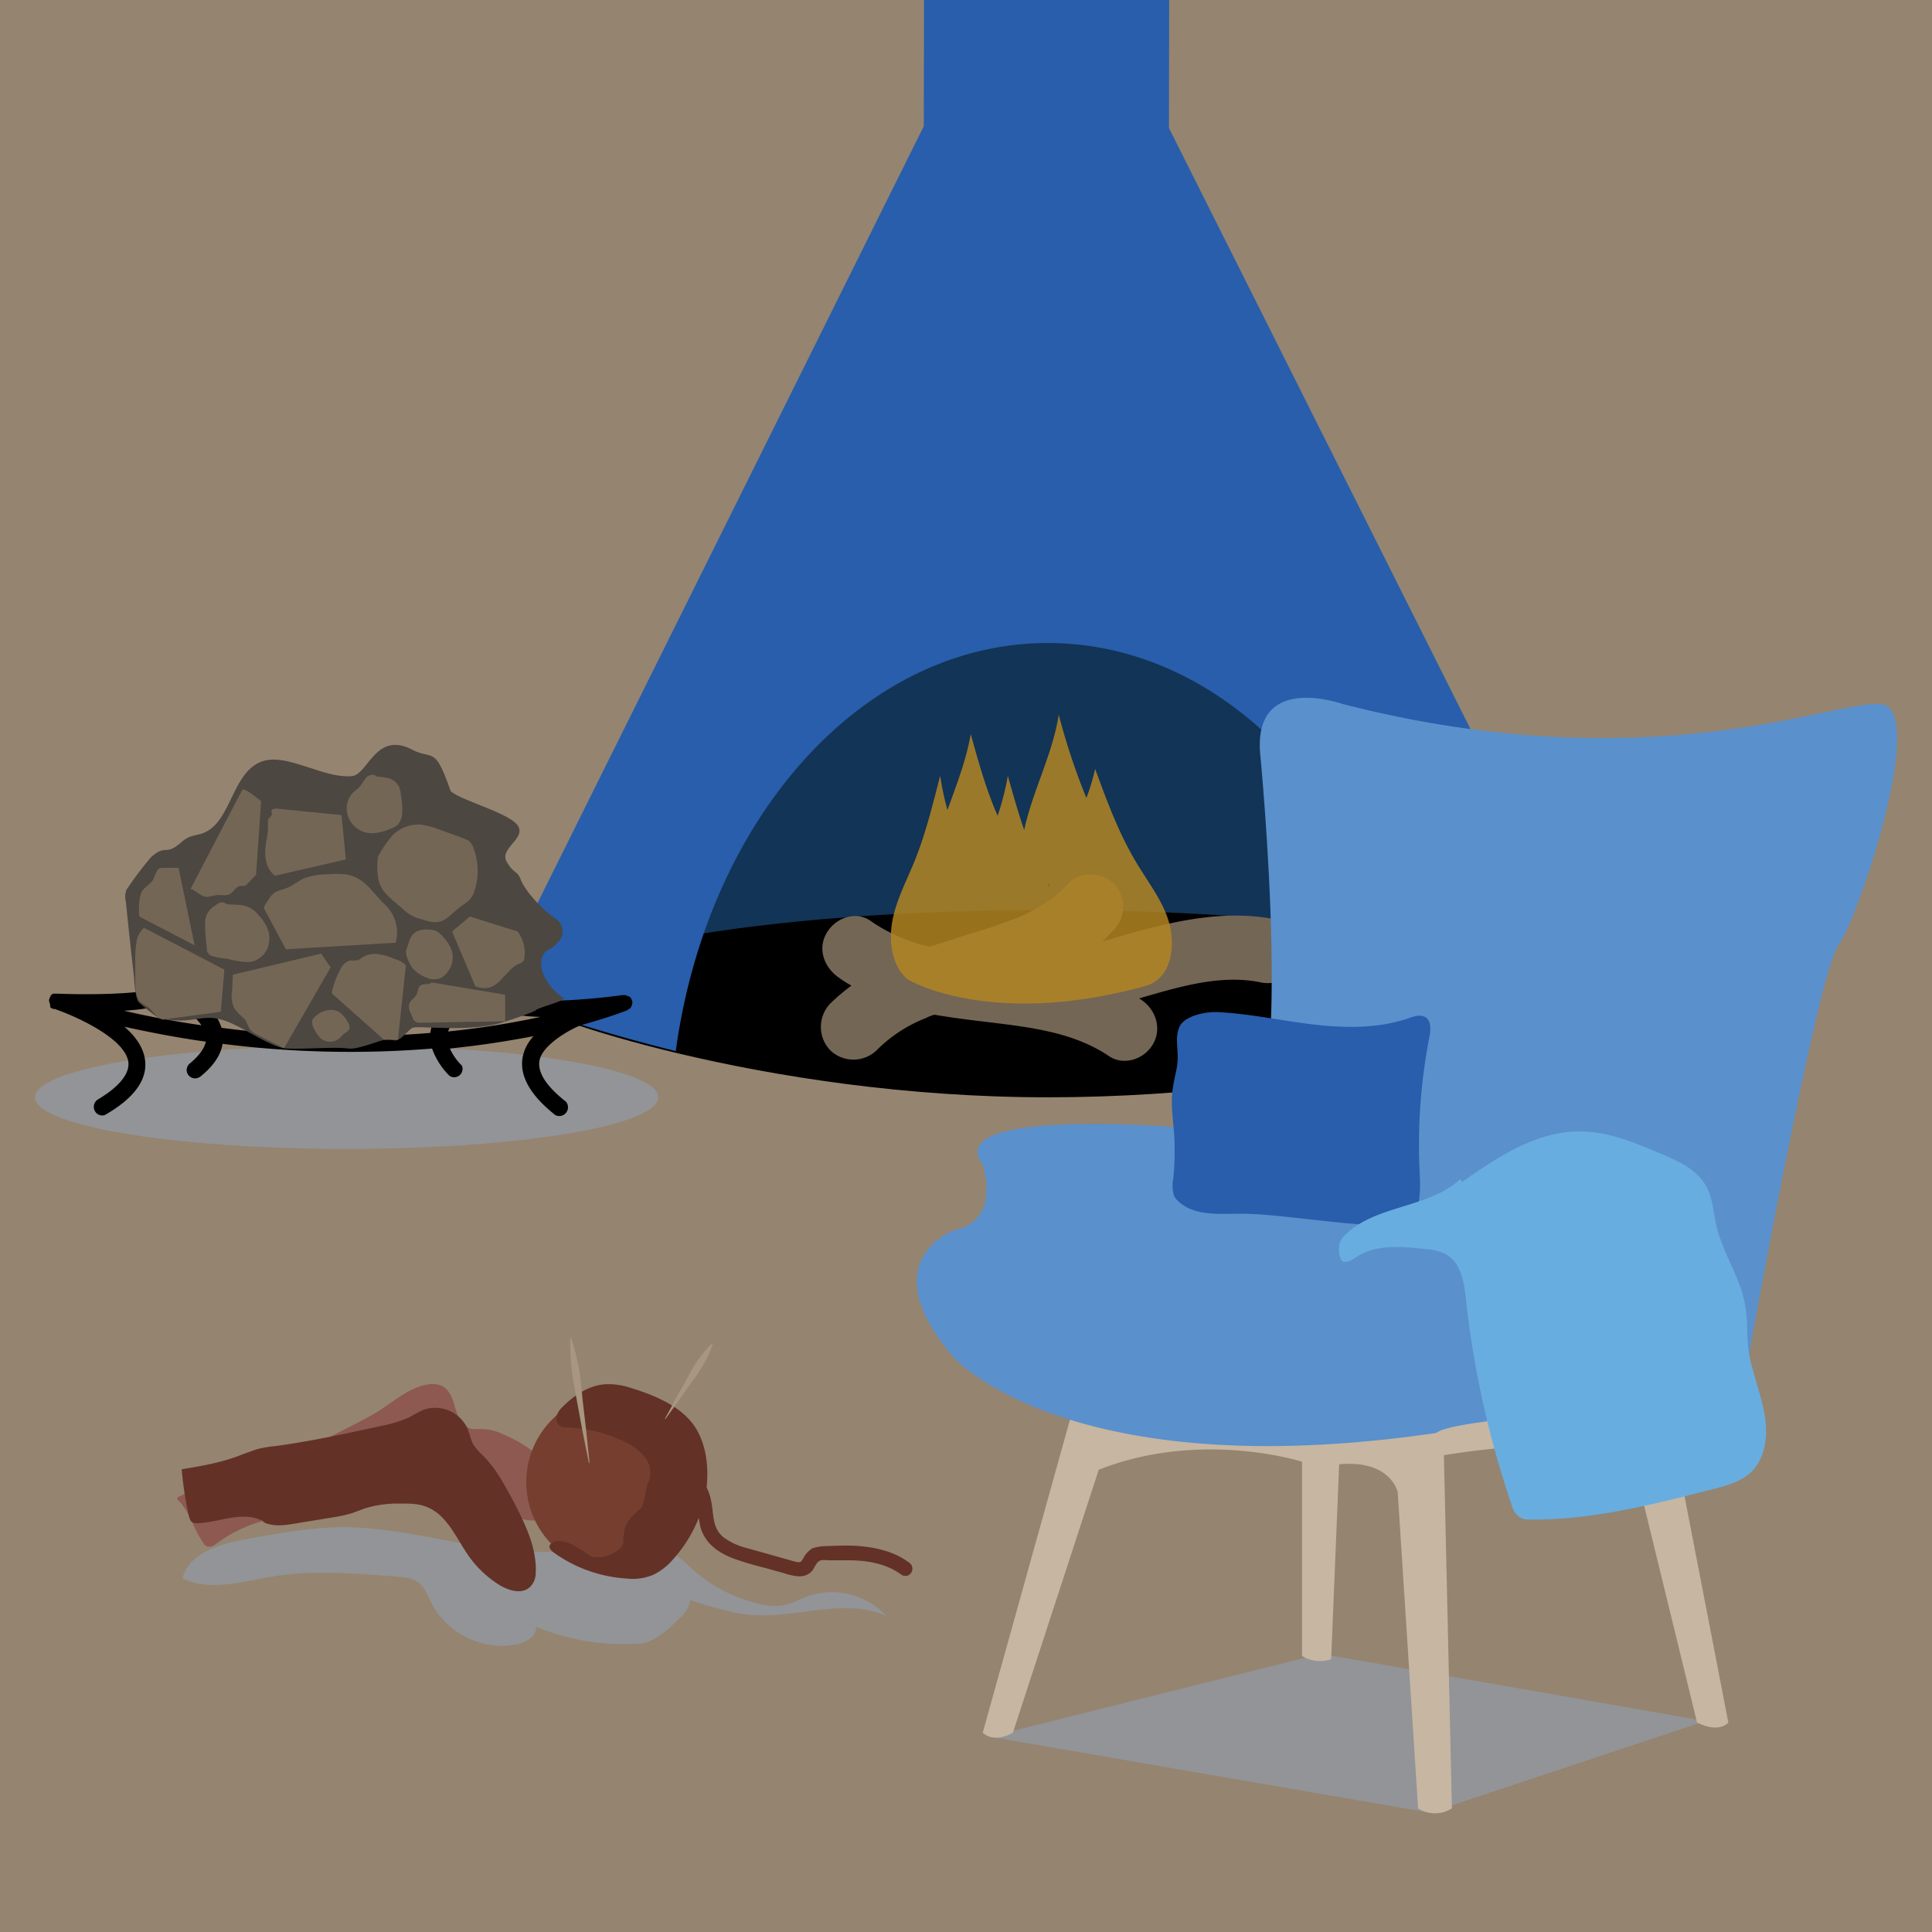 <svg xmlns="http://www.w3.org/2000/svg" width="531.2" height="531.2" viewBox="0 0 531.2 531.2"><g style="isolation:isolate"><path fill="#958470" d="M-16.9-24.6h557.1v576.48H-16.9z"/><path fill="#929497" d="M187.7 433c3.4 2.5 2.9 8.2-.1 11.2s-7.4 7.4-11.6 7.7a63.6 63.6 0 0 1-28.6-4.6c.2 2.5-2.5 4.1-4.9 4.7-9.2 2.2-19.5-2.7-23.8-11.1-1-2-1.8-4.4-3.7-5.8s-3.8-1.4-5.8-1.6c-11.5-.9-23.1-1.9-34.5 0-8.2 1.4-17 4.1-24.5.5 1.6-6.9 10-9.4 16.9-10.7 9.2-1.7 18.3-3.4 27.6-3.4 16.8.1 33 5.8 49.8 6.7 10.9.5 22-1.1 32.8 1 2.5.5 5-2.4 7.2-1a35.1 35.1 0 0 1 5.6 4.6 41.6 41.6 0 0 0 17.9 9.6 17.5 17.5 0 0 0 7.2.6c2.5-.4 4.7-1.7 7.1-2.6a20.5 20.5 0 0 1 21.4 5.5c-12.1-5.4-26.1 1.4-39.2-.5-6.2-.9-25.7-6.1-28-12.3 3.1-.7 8.4-.4 11.2 1.5z" style="mix-blend-mode:multiply"/><path fill="#123456" d="M390.5 288.9s-99.1 26.3-204.7-1.1 93-139.2 93-139.2 151.4 62.2 111.7 140.3z"/><path d="M145.1 276c0 2.4 64 25.7 143 25.7s143-21.5 143-25.7c0-14.3-64-25.8-143-25.8s-143 11.5-143 25.8z"/><path fill="#285eab" d="M288.1 176.8c-51.1 0-93.6 48.4-102.3 112.2a466.2 466.2 0 0 1-50.5-15.6L254 34.7l.4-230.6h67.4l-.4 231.1 119.5 238.2s-18.4 8.9-50.4 16.8c-8.3-64.4-50.9-113.4-102.4-113.4z"/><path fill="#746655" d="M228.3 275.9a53.7 53.7 0 0 1 5.8-4.9 36.1 36.1 0 0 1-3.6-2.3c-3.9-2.8-5.8-7.8-3.2-12.2s8.3-6.1 12.2-3.2a46.2 46.2 0 0 0 16.1 7l7.8-2.5 9-2.8 4.2-1.5 2.4-.9.5-.2h.2a59.8 59.8 0 0 0 7.9-4.2l1.8-1.3h.2l.3-.3c1.3-1.2 2.5-2.3 3.7-3.6 3.2-3.6 9.4-3.3 12.7 0a9.2 9.2 0 0 1 0 12.6q-1.7 1.8-3.3 3.3l7.5-2.2c13.4-3.7 26.9-6.7 40.8-3.8 4.7.9 7.5 6.5 6.3 11s-6.3 7.2-11 6.2c-11.1-2.3-22.6 1.3-33.4 4.4l.6.4c4 2.7 5.7 7.9 3.2 12.2s-8.2 6-12.2 3.2c-10.3-6.9-23-8-35-9.5-4.3-.5-8.7-1.1-12.9-1.8a11 11 0 0 0-2.3.9 39.2 39.2 0 0 0-13.6 8.9 9.2 9.2 0 0 1-12.7 0 9.3 9.3 0 0 1 0-12.9z"/><path fill="#b38522" d="M249.6 269.3s22.4 13.6 65.3 1.8c7.2-2 8.2-10.7 6.7-16.8s-5.8-11.5-9.2-17.2c-4.9-8.2-8.1-17-11.3-25.7a56.5 56.5 0 0 1-2.4 8 180.7 180.7 0 0 1-7.6-22.9c-1.7 10.9-7.2 21-9.5 31.7-1.7-4.9-3.1-9.9-4.5-14.9a74 74 0 0 1-2.8 11c-3.2-7.3-5.3-14.9-7.4-22.5-1.2 7.1-3.9 14-6.4 20.9a78.8 78.8 0 0 1-2-9.4c-2.1 8.1-4.1 16.4-7.3 24.1-2.2 5.3-4.9 10.4-5.9 16.1s.1 12.4 4.3 15.8zm38.8-25.9v.3l-.3-.6z" opacity=".85"/><ellipse cx="95.3" cy="301.7" fill="#929497" rx="85.7" ry="14.2" style="mix-blend-mode:multiply"/><path d="M13.8 277h.2c0 .1.1.1.1.2h.2l.2.2h.5c5 1.7 19.5 7.9 20.3 14.7.4 4-4.3 7.8-8.4 10.2a2.4 2.4 0 0 0-.8 3.2 2.3 2.3 0 0 0 2 1.2 1.9 1.9 0 0 0 1.2-.4c7.7-4.5 11.2-9.5 10.6-14.7-.4-3.6-2.7-6.7-5.7-9.3 7.7 1.7 15.2 3.1 22.4 4.1-.4 1.9-1.9 3.9-4.4 6a2.3 2.3 0 0 0-.4 3.2 2.4 2.4 0 0 0 1.8.9 2.7 2.7 0 0 0 1.5-.5c3.6-2.9 5.6-5.9 6.1-9a279.1 279.1 0 0 0 57.6 1.3 19.8 19.8 0 0 0 4.8 7.5 2.3 2.3 0 0 0 3.4-2.8 15.6 15.6 0 0 1-3.3-4.7l4.3-.5c7-.8 13.3-1.9 18.7-2.9a12 12 0 0 0-2.9 5.3c-1.2 5.3 1.8 10.8 8.9 16.4a2.4 2.4 0 0 0 2.9-3.7c-5.6-4.4-8-8.3-7.2-11.6s5.9-7.1 11.2-9.4c8-2.2 12.5-4 12.8-4.1l.7-.5h.1a1.6 1.6 0 0 0 .4-.7 1.1 1.1 0 0 0 .2-.8h.1a.9.9 0 0 0-.1-.5v-.3h-.1a2.1 2.1 0 0 0-.3-.7h-.1a1 1 0 0 0-.5-.4h-.2l-.6-.3h-.8c-.1 0-8.5 1.2-17.1 1.5-15.1.6-16.5-2.1-16.5-2.1a.3.3 0 0 1-.1-.2 3 3 0 0 0-.2-1 2.3 2.3 0 0 0-2.8-1.4 40.6 40.6 0 0 0-7.2 3.1c-12.8 4.5-42.5 11.5-79.8-3h-.9c-.1 0-.2 0-.2.1h-1.2l-.2.2h-.1l-.2.2c0 .1-.1.1-.1.2h-.1c-2.1 1.8-16.5 2.5-28.7 2h-1.2l-.3.2h-.1a.2.2 0 0 1-.2.2c0 .1 0 .1-.1.2v.2a.1.1 0 0 0-.1.1.4.4 0 0 0-.1.3h-.1v.2a.4.4 0 0 0-.1.3v.4a.3.3 0 0 0 .1.2v.3c.1 0 .1.1.1.2s.1.1.1.2v.8zm109.4 6.6c.8-2.4 3.1-4.4 5.6-6s3.9-1.5 5.1-2c2.3 2.8 8.1 3.8 14.7 4a231.8 231.8 0 0 1-25.4 4zm-62.3-1a12.2 12.2 0 0 0-1.8-3.6c25.6 7.2 46.7 4.9 60.3 1.5a11.9 11.9 0 0 0-.8 2l-.3 1.5a269.8 269.8 0 0 1-57.4-1.4zm-26.8-4.7c6.3-.4 10.6-1.3 12.9-2.8 2.5 1.3 6.3 3.8 8.4 6.8-6.9-1-14-2.3-21.3-4z"/><path fill="#4c4741" d="M153.4 259.1a4.2 4.2 0 0 0-.5-6.4c-4.2-2.8-8.7-8.1-9.7-10.8s-1.8-1.4-3.9-5 5.6-6.5 3-10-15.6-6.8-18.4-9.4c-4.5-13-4.8-8.2-11-11.6-9.7-4.7-11.8 7.2-16.2 7.5s-8.6-1.4-12.8-2.7-9-2.9-12.9-.9c-7.6 3.9-7.6 17-15.8 19.5a28.1 28.1 0 0 0-3.1.8 9.3 9.3 0 0 0-2.6 1.8c-4.3 3.5-3.7.1-7.9 3.7a96.5 96.5 0 0 0-6.8 9 5.3 5.3 0 0 0-.2 3.3c.7 6.8 1.4 13.5 2.2 20.3.1 1.2.4 6.4 1.3 7.3s4.8 4.2 6 4.5c10.6 2.2 11.5-2.8 21.1 2.1 3.1 1.5 9.5 5.6 12.9 6.1s13.7-.5 17.7.1c2.3.3 7.5-1.8 9.8-2.4s2.4.6 3.8 0 2.8-2.6 4-3.3 15.5 1.3 24.5-1.4c1-.3 8.8-2.8 9.5-3.5s8.4-2.6 7.5-3.3c-6.7-4.6-8.1-12.2-3.2-13.7z"/><path fill="#746655" d="M103.5 213.5c-.6-.8-2-.5-2.7.2a22.7 22.7 0 0 0-1.8 2.5c-.6.7-1.4 1.2-2 1.8a6.3 6.3 0 0 0-1.2 6.7 6.9 6.9 0 0 0 6.5 4.4 12.9 12.9 0 0 0 4.7-1.1 6.2 6.2 0 0 0 2.4-1.3 5.2 5.2 0 0 0 1.2-3.4 20.3 20.3 0 0 0-.4-4.9 7.2 7.2 0 0 0-.5-2.1 4.7 4.7 0 0 0-3.1-2.4 22.3 22.3 0 0 0-3.1-.4zm.4 22.1c-.3 2.8-.3 6.2 1 8.5s4.4 4.4 6.5 6.4a10.2 10.2 0 0 0 4.4 2.2c1.8.6 3.7 1.2 5.5.6s3.7-2.9 5.7-4.3a14.9 14.9 0 0 0 2-1.5 6.5 6.5 0 0 0 1.5-2.7 17.7 17.7 0 0 0-.3-11.6 4.3 4.3 0 0 0-1.4-2.1l-1.6-.7-6.9-2.5a20.7 20.7 0 0 0-4.9-1.2 10.2 10.2 0 0 0-7.3 2.8 29.8 29.8 0 0 0-4.2 6.1zm-29.2-12.1c.3 1-.8 1-1 2a14.7 14.7 0 0 0 0 2.1 26.5 26.5 0 0 1-.5 3.8 14.1 14.1 0 0 0-.1 5 7 7 0 0 0 2.5 4.4l19.5-4.5-1.2-12.2-17.1-1.7s-2.6-.5-2.1 1.1zm34.1 35.7a10.6 10.6 0 0 0-1.3-8.5 15.5 15.5 0 0 0-2.4-2.7l-2.8-3.1a14.3 14.3 0 0 0-4.7-3.8c-2.4-1-5.1-.9-7.8-.7a18.4 18.4 0 0 0-6.2 1.1c-1.6.7-2.8 1.8-4.4 2.5s-2.4.7-3.5 1.3-2.4 2.7-3.2 4.3l6.1 11.4zm-56.4-14.8c1.6.5 2.8 2.1 4.5 2.2a23.8 23.8 0 0 0 2.6-.5c1.3-.1 2.6.3 3.7-.3s1.7-2.1 2.9-2.2h1.1a1.8 1.8 0 0 0 .7-.5l2.5-2.6 1.4-20.2s-4.7-4-5.2-3.1-14.2 27.2-14.2 27.2zm-12.8 10.7a6.5 6.5 0 0 0-2.1 4.1 30.8 30.8 0 0 0-.3 5.3v4.9c0 2.2.1 4.8 1.4 6.1a13.7 13.7 0 0 0 2 1.3 26.6 26.6 0 0 1 2.3 2.4c.8.8 1.8 1.4 2.7 1l15.1-2 1-11.6zm22.9 8.5a17.6 17.6 0 0 1-4-.7 1.7 1.7 0 0 1-1.1-.6 1.8 1.8 0 0 1-.5-1.5 48.9 48.9 0 0 1-.5-6.6 5.5 5.5 0 0 1 2.9-5.3 2.7 2.7 0 0 1 2-.8c.5.1.8.4 1.2.5s2.8.1 4.2.3a7.4 7.4 0 0 1 4.4 2.7c1.8 1.9 3.3 4.5 2.9 7.3a6.3 6.3 0 0 1-4.4 5.4c-2.2.7-7.1-.7-7.1-.7zm-13.4-25h-4.2a2.2 2.2 0 0 0-1.1.2c-.9.5-1.1 2.1-1.8 3.2s-2.1 1.8-2.9 3-1.1 4.6-.8 7l15.2 7.9zm29 49.6l-7.2-3.6a5.7 5.7 0 0 1-2.2-1.6c-.4-.7-.7-1.5-1.1-2.3s-2.5-2.2-3.3-3.7a8.5 8.5 0 0 1-.5-4.5l.2-4.5 24.3-5.8 2.6 3.8zm33.5-22.8a6.9 6.9 0 0 0-3-1.7 16.4 16.4 0 0 0-4.3-1.3 7 7 0 0 0-4.5.7 6.7 6.7 0 0 1-1.4.9 16.2 16.2 0 0 1-2.2.1 4.1 4.1 0 0 0-2.5 2.2 23.1 23.1 0 0 0-2.5 6.8l14.4 12.8h3.8zm.2-4.5c.7-1.9 1-4 2.8-4.8a6.2 6.2 0 0 1 3.3-.5 5.8 5.8 0 0 1 1.9.3 6.1 6.1 0 0 1 2.1 1.8 10 10 0 0 1 2.3 3.6 6.6 6.6 0 0 1-2.4 7.2 3.3 3.3 0 0 1-1.6.7 4.9 4.9 0 0 1-2.4-.2 10.4 10.4 0 0 1-4.1-2.5c-.8-.9-2.6-4-1.9-5.6zm18.9 10.3a6.9 6.9 0 0 0 4 .3 7.4 7.4 0 0 0 3.1-2.2l2.3-2.4a6.7 6.7 0 0 1 2.6-1.9 2 2 0 0 0 .8-.4 1.7 1.7 0 0 0 .7-1.5 9.6 9.6 0 0 0-1.9-7l-13.1-4.1-4.9 4.1zm-44.9 9.3c1.6-2.4 5.1-3.6 7.4-2.3a8.4 8.4 0 0 1 2.8 3.6 1.7 1.7 0 0 1 .1 1 2.3 2.3 0 0 1-1.2 1.2c-.7.5-1.3 1.3-2 1.8a4.1 4.1 0 0 1-4.6-.2 9.5 9.5 0 0 1-2.4-3.8zm32.8-10.4c-.3.6-1.5.4-2.4.6a1.6 1.6 0 0 0-1.2 1.2 7.5 7.5 0 0 1-.5 1.6c-.4.8-1.5 1.4-1.9 2.3a3.2 3.2 0 0 0 .2 2.5l.6 1.4a1.8 1.8 0 0 0 .6 1 1.9 1.9 0 0 0 1.3.5l23.6-.4v-7.3z"/><path fill="#929497" d="M468.9 473.2l-105.7-18.5-91.1 22.8 121 20.9 75.8-25.2z" style="mix-blend-mode:multiply"/><path fill="#c6b6a2" d="M457.9 384.2l17.3 89.4s-2.4 3.1-8.6 0l-17.4-71.3s-9.7-9-52.2-2.2l2.2 97.1a8.6 8.6 0 0 1-9.3 0l-5.6-86.9s-1.8-9-16.1-7.7l-2.2 53.6a9.3 9.3 0 0 1-8-.9v-53.4s-27.7-8.9-55.9 2.2l-23.6 72.3s-4.9 3.1-8.3 0l24.8-89z"/><path fill="#5a90cc" d="M394.8 394c8.4-6 85.8-4.8 86.4-23.3 0 0 18.5-103 24.3-110.9s25.6-67.9 10.6-66.2c-12.2-.8-63.3 21.4-146.8 0 0 0-24.9-9-22.8 13.8 0 0 10.1 103.9-5.8 103.9 0 0-83.8-9-70.5 9 0 0 5.3 15.4-8 18 0 0-22.8 8.3 0 34.9 0 0 31.3 35.6 132.6 20.8z"/><path fill="#285eab" d="M341.4 333.7c-5.8 0-12.2.7-16.7-2.8a6.3 6.3 0 0 1-1.9-2.1 9.7 9.7 0 0 1-.2-4.8 75.8 75.8 0 0 0 .2-12.6c-.3-3.9-.9-7.8-.4-11.7s1.3-5.6 1.4-8.5-.8-6.4.6-9.1 6.9-4.1 11-3.8c8.7.5 17.2 2.4 25.9 3.4s17.6 1.1 25.9-1.7c1.6-.6 3.5-1.2 4.9-.2s1.3 3.5.9 5.4a153.3 153.3 0 0 0-2.7 36.4c.2 4.6.5 9.5-1.9 13.4-4.4 4.8-32.3-1.2-47-1.3z"/><path fill="#68addf" d="M402 325c9.9-7 20.8-14.2 32.9-13.9 7.3.1 14.1 2.9 20.8 5.7s11.4 5 13.9 10.3c1.3 2.9 1.5 6.2 2.2 9.3 1.6 7.8 6.6 14.5 8 22.3.8 4.2.4 8.6 1 12.9s3.2 11.2 4.3 16.9.5 12.4-3.8 16.4c-2.7 2.5-6.5 3.6-10.2 4.5-16.4 4.2-33 8.5-50 8.4a5.7 5.7 0 0 1-3.4-.7 5.8 5.8 0 0 1-2.1-3.4 263.1 263.1 0 0 1-12.5-56.1c-.5-4.8-1.3-10.3-5.5-12.7a15.1 15.1 0 0 0-5.9-1.5c-6.3-.7-13.2-1.3-18.6 2.1-1.1.7-2.4 1.7-3.7 1.4s-2-4.9 0-6.9c8.3-8.8 23.3-7.6 32.1-15.8"/><path fill="#8d5951" d="M81.4 399.8l16.9-8.6c1.9-1 3.8-2 5.6-3.1 4.6-2.9 8.8-6.8 14.1-7.5a6.3 6.3 0 0 1 3.1.3c2.5.9 3.4 3.8 4.1 6.3s2.1 5.3 4.7 5.7a17.6 17.6 0 0 0 2.3 0 13.9 13.9 0 0 1 6 1.4 36.9 36.9 0 0 1 11.1 7.1c3.1 3.2 5.2 7.5 5 11.9a3.5 3.5 0 0 1-2.6 3.8 12.9 12.9 0 0 1-8 .6 113.2 113.2 0 0 1-14.2-3.5c-2.9-1-5.6-2.3-8.5-2.9s-6.5-.5-9.7-.9-4.4-.9-6.6-1.1c-8.2-.7-15.6 4.6-23.6 6.8-2.5.7-5 1-7.4 1.7a39.2 39.2 0 0 0-13.9 6.4c-.9.7-2 1.4-3 .9s-.6-.6-.9-.9c-2.7-3.7-3.7-8.7-7-11.8-.3-.2-.2-.6.1-.8l12.6-5.9c3-1.4 6-2.8 9.1-3.9a53.6 53.6 0 0 1 12-2.7"/><path fill="#633126" d="M72.8 418.5c-2.7-1.7-6.1-1.7-9.2-1.2s-6.2 1.4-9.3 1.5a2.7 2.7 0 0 1-1.3-.2c-.7-.3-.9-1.2-1.1-1.9a99.8 99.8 0 0 1-1.9-12.2.4.4 0 0 1 .4-.6c5.5-.9 11.1-1.9 16.2-4l3.9-1.4a31.5 31.5 0 0 1 5.2-.9c9.7-1.3 19.3-3.4 28.9-5.5a36.1 36.1 0 0 0 7.9-2.4c1.3-.7 2.6-1.5 4-2.1a9.8 9.8 0 0 1 12 5.1c.7 1.6.9 3.3 1.8 4.7a16.7 16.7 0 0 0 2.5 2.8c3.7 3.7 6.1 8.4 8.6 13 3.1 6.1 6.2 12.4 5.9 19.2a5.5 5.5 0 0 1-.7 2.8c-2 3.5-6.2 2.4-9.1.7a29.1 29.1 0 0 1-8.5-7.9c-3.5-4.9-5.9-11.3-11.5-13.6-2.5-1.1-5.3-1-8.1-1a30.6 30.6 0 0 0-9 1.3l-3.5 1.3a34.9 34.9 0 0 1-5.4 1.2l-9.8 1.6c-3.3.6-6.8 1.1-9.7-.5"/><circle cx="169.1" cy="407.5" r="24.4" fill="#763e2f"/><path fill="#633126" d="M192 393.9c-3.5-6.9-11.7-10.2-18.9-12.4a19 19 0 0 0-6.7-.9c-4.4.3-8.4 2.9-11.6 6.1-1.3 1.2-2.5 3.1-1.5 4.6s2 1.1 3.2 1.2a38.9 38.9 0 0 1 15.6 4.1 14.3 14.3 0 0 1 5.4 4.3 6.7 6.7 0 0 1 .7 6.8c-.6 1-1.1 6.3-2 7-3.5 3-4.8 4.6-4.8 9.2 0 2.8-6.7 5.4-9.2 3.8s-7.6-5.5-10.5-3.4a1.2 1.2 0 0 0-.5.5c-.4.8.4 1.6 1.1 2.1a38.3 38.3 0 0 0 19.8 7.1 14.8 14.8 0 0 0 7.5-1 16.8 16.8 0 0 0 5.4-4.2 37.8 37.8 0 0 0 8.8-16.8s2.4-9.9-1.8-18.1z"/><path fill="#a89680" d="M161.9 402.2l-1.7-8.5-1.6-8.6c-.5-2.9-1.1-5.7-1.4-8.6a63.3 63.3 0 0 1-.4-8.7h.2a66.4 66.4 0 0 1 2.2 8.5c.5 2.9.7 5.8 1 8.7l1 8.6.9 8.7zm20.9-12.1c1-1.8 2-3.6 2.9-5.4l3-5.3a46 46 0 0 1 3.1-5.3 30.1 30.1 0 0 1 4-4.7h.2a28.1 28.1 0 0 1-2.5 5.6 41.1 41.1 0 0 1-3.4 5.1l-3.5 5-3.6 5z"/><path fill="#633126" d="M187.2 408.7c2-.6 3.6 1.7 4.1 3.4s.7 5.2 1.3 7.8c1.4 5 5.8 7.6 10.5 9.1 2.6.9 5.3 1.6 8 2.3l4.3 1.2a16.5 16.5 0 0 0 4.3.9 4.5 4.5 0 0 0 3.5-1.4c.7-.8 1.1-2.1 1.9-2.7s2.1-.3 2.9-.3h4c5.6-.1 11.3.6 15.9 4a1.9 1.9 0 0 0 2.7-.7 2 2 0 0 0-.7-2.7c-4.3-3.2-9.7-4.3-14.9-4.6-2.6-.1-5.2 0-7.8.1a12.1 12.1 0 0 0-3.8.6 6.5 6.5 0 0 0-2.5 2.7c-.6 1.1-.9 1.3-2.2 1l-4.6-1.3-8.9-2.5a17.9 17.9 0 0 1-6.1-2.8c-2-1.5-2.7-3.6-3-6s-.5-6.1-2.4-8.7-4.5-4.1-7.6-3.1-1.4 4.6 1.1 3.8z"/></g></svg>